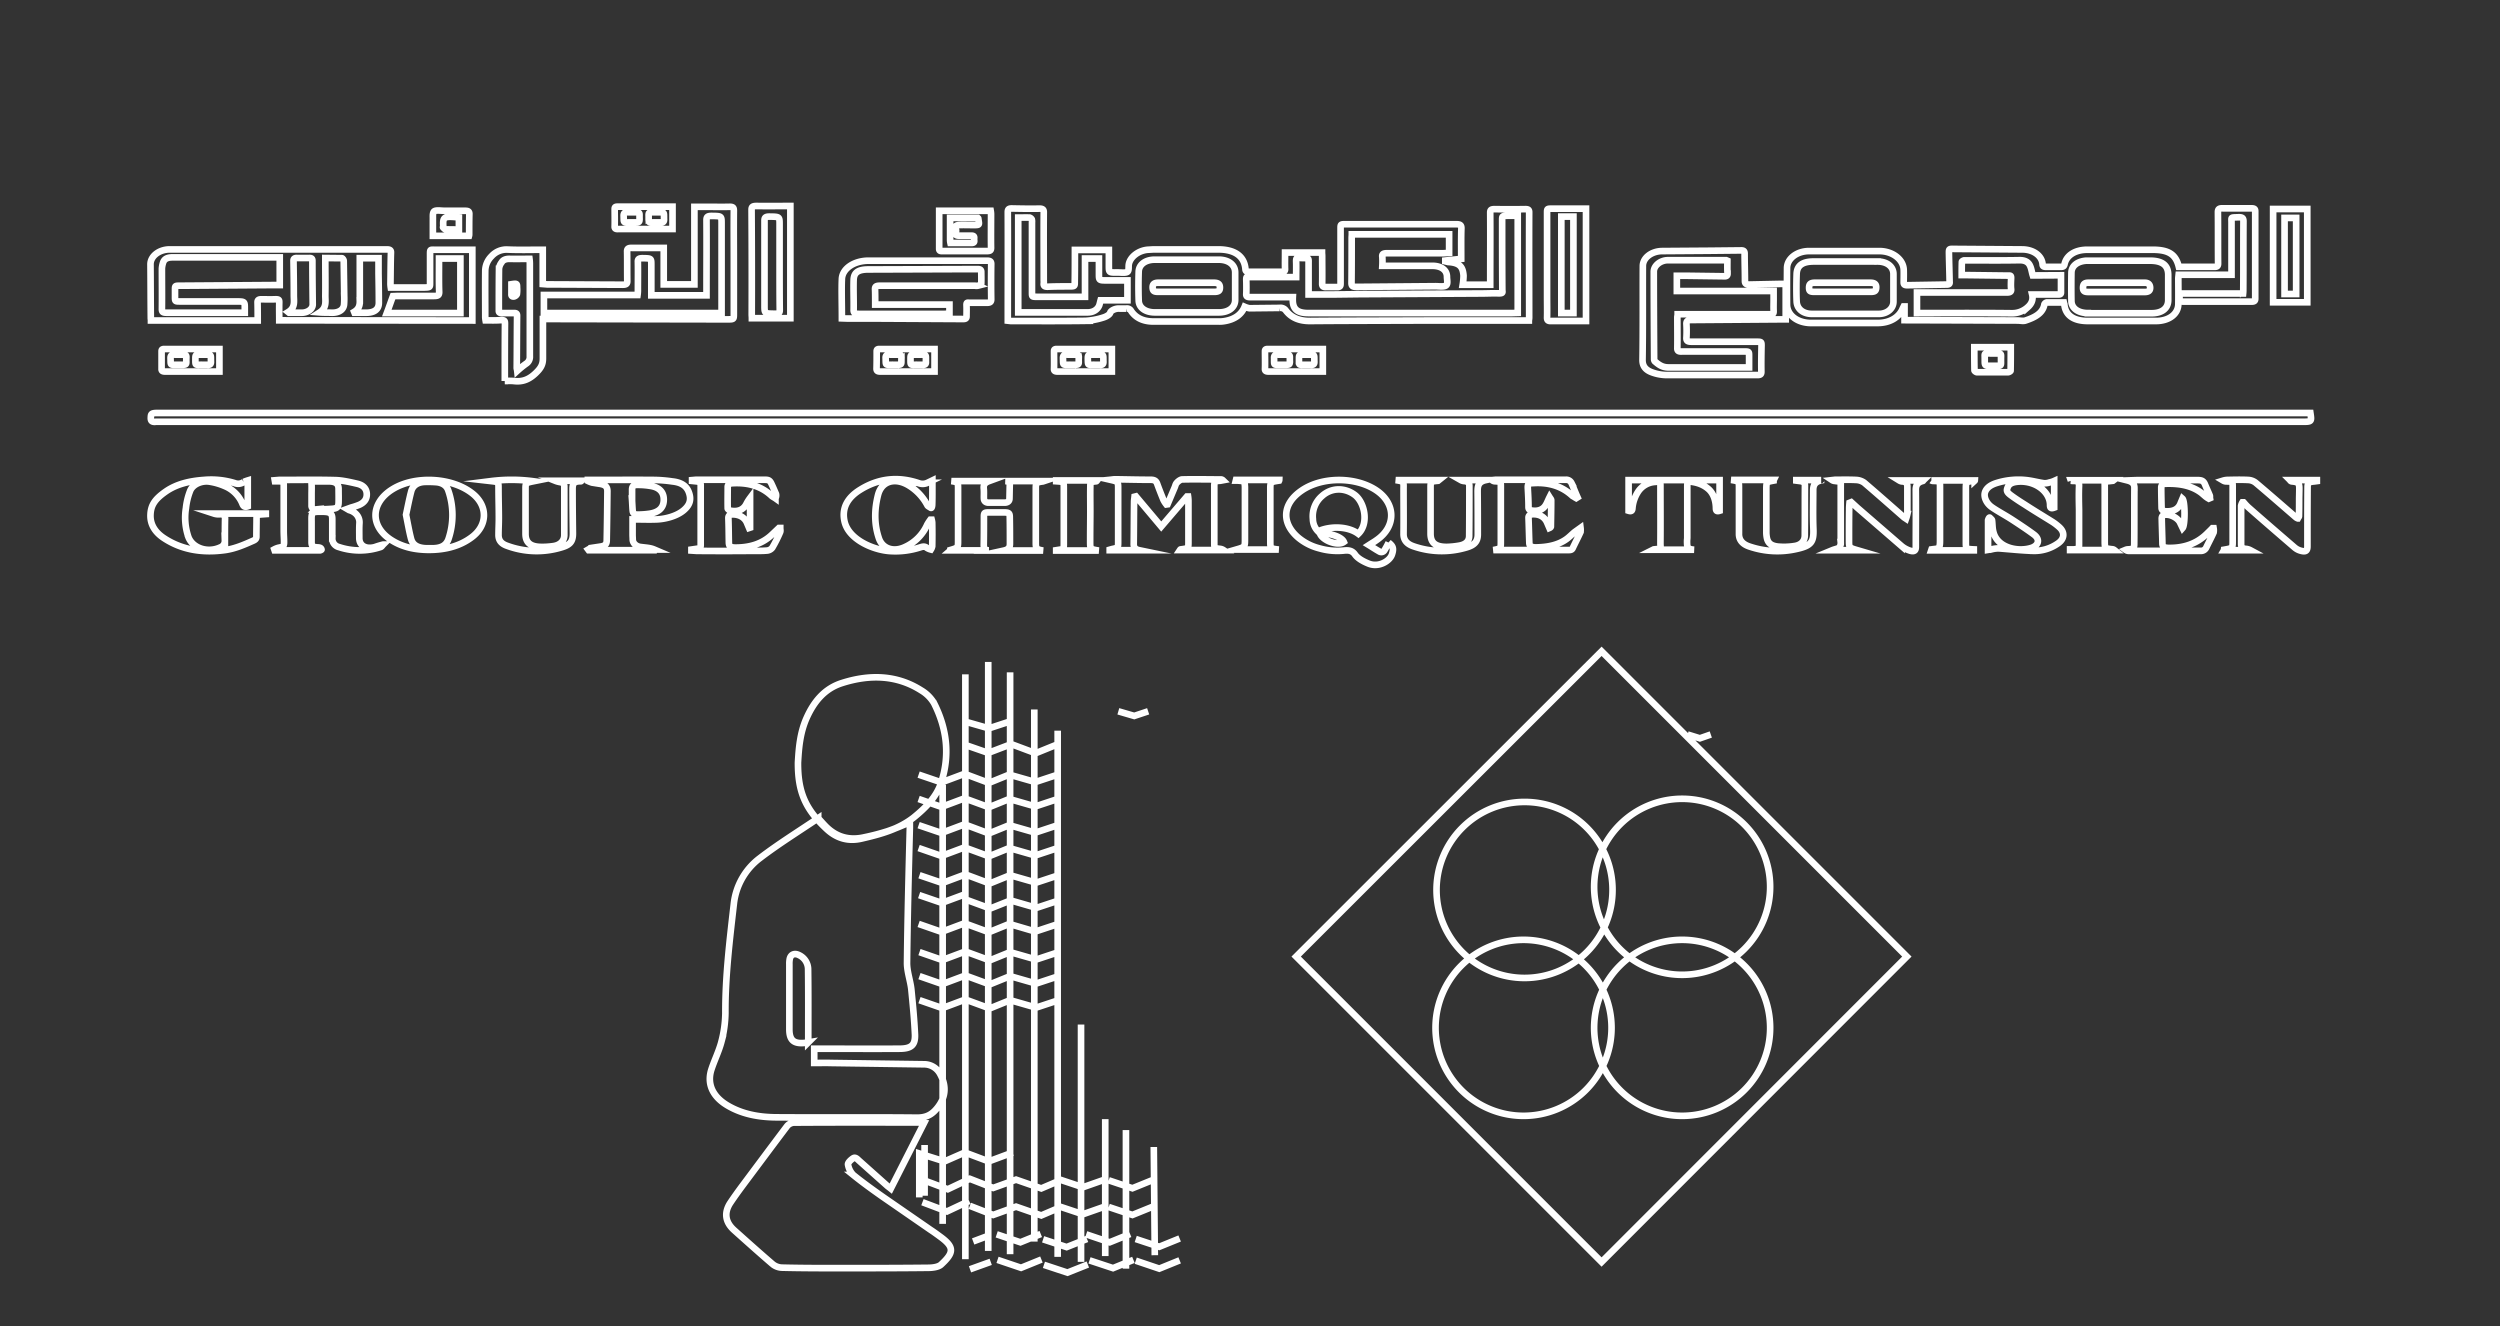 <svg id="Layer_1" data-name="Layer 1" xmlns="http://www.w3.org/2000/svg" viewBox="0 0 1508.5 800.2"><rect x="0" y="0" width="1508.5" height="800.2" fill="#333333" stroke="none"/><defs><style>.cls-1{fill:none;stroke:#fff;stroke-miterlimit:10;stroke-width:4px;}</style></defs><path class="cls-1" d="M1394.1,249.2c.8,5.3.8,5.3-5.2,5.3H94.1c-2.5.3-3.2-.6-3.1-2.5s0-2.8,3.7-2.8H1394.1ZM648.5,170.3c0,2.4,0,2.5-3.2,2.5s-8.6,0-12.8.2c-2.1.1-2.9-.4-2.7-2a9.6,9.6,0,0,0,0-1.7c0-13.7-.1-27.3,0-41,.1-1.9-.6-2.5-3.1-2.4-5.2.1-10.4,0-15.6-.1-2.3-.1-3,.3-3,2.2.1,21.2,0,42.3,0,63.5v2l1.8.2c15.1,0,30.1.1,45.2-.1a43.1,43.1,0,0,0,10.6-2c1.7-.5,3.9-1.7,4.2-2.9s3-2.7,5.6-2.5h4a2.8,2.8,0,0,1,3,1.4c2.8,4.2,7.3,6.4,13.5,6.4h39.5a16.2,16.2,0,0,0,3.1-.2c6.6-1,10.6-4.2,12.4-8.7a13.5,13.5,0,0,0,2.9.9l18.2-.2a3.9,3.9,0,0,1,3.8,1.6c3.3,4.3,8.1,6.4,14.9,6.3,24.6-.2,49.3-.2,73.9-.3h57.8a12.5,12.5,0,0,0,.2-1.5c0-21.3-.1-42.6,0-63.9,0-1.6-.8-1.8-2.5-1.8-6.1.1-12.2.1-18.2,0-2.2,0-2.8.4-2.8,2.1.1,13.8,0,27.5,0,41.2v2.3H882.6a37.4,37.4,0,0,0,.5-5.5c-.4-4.9-1.9-7.8-9.3-8.2l-1.7-.4v-.5l9.6-1c0-6.3-.1-12.4.1-18.5,0-2-.9-2.4-3.2-2.4H812.2c-3.3,0-3.3,0-3.3,2.6v33.2c0,1.3-.1,2.2-2.3,2.1h-6.4c-1.8.1-2.4-.5-2.4-1.9.1-5.6,0-11.3,0-17,0-.6-.1-1.3-.1-1.9H775.4c0,3.4-.1,6.6,0,9.8.1,1.3-.4,1.9-2.2,1.8H753.7c-1.5,0-2.1-.3-2.2-1.6-.6-7.7-6.3-11.9-16.4-11.9H695.9l-3.4.2c-5.8.5-10.8,4.6-11.4,9-.2,1.5.2,3.7-.9,4.4s-3.9.3-6,.3c-5.1.1-5.1,0-5.1-3.9v-9.7H648.6C648.6,157.5,648.6,163.9,648.5,170.3Zm264,18.6H789.4c-6.1,0-8.9-2-9.3-6.8a26,26,0,0,1,0-2.8H754.6c-1.9,0-2.7-.3-2.6-1.9s.1-5.6,0-8.4.7-1.8,2.4-1.8h27.7c0-3.1.1-6.1,0-9.1s.5-2.5,2.9-2.4c5.1.2,4.6-.5,4.6,3.7v18.3h14.9l16.3-.2,73-.4c3.4,0,6.7-.2,10.1-.1s2.6-.6,2.6-2.2c-.1-13.9-.1-27.9-.1-41.9,0-2.6,0-2.6,3.4-2.7h6v58.6Zm-215.7-.4c-5.5,0-9.5-2.7-9.7-7q-.3-8.9,0-17.7c.2-4.2,4-7,9.4-7.1h39.2c5.8.1,9.6,3.2,9.6,7.7V181c0,4.5-3.9,7.5-9.8,7.5H696.8Zm174.1-35.7H837.1c-2.3,0-3.3.4-3,2.3a46.8,46.8,0,0,1,0,5.3h30.2c5.4,0,8.8,2.6,8.8,6.6,0,1.8.7,4.2-.5,5.2s-4.3.5-6.5.5l-47.6.4c-2.3,0-3-.5-3-2.3.1-9.1.1-18.3.1-27.4,0-.6.1-1.3.1-2h58.7v11.2ZM614.4,131.3c2.4,0,4.6-.1,6.9,0a2.4,2.4,0,0,1,1.3,1.1,6.1,6.1,0,0,1,.1,1.9v42.3c0,2.5,0,2.5,3.2,2.5h28.8V156h8.4v9.4c0,3.8,0,3.8,5,3.8h12.2v12H664.1c-.3,1.1-.5,2.1-.8,3-1,2.6-3.6,4.3-7,4.3H614.4Zm537.8,61.9,65.1.2c1.7,0,3.5.5,4.9,0,5.7-1.9,10.5-4.4,11.4-9.8a2,2,0,0,1,1.4-1.1h10.3a6.2,6.2,0,0,0,.3,1c.6,6.7,5.5,10.2,14.2,10.2h41.1c7.9,0,13.4-4.2,13.5-10.2s0-10.2,0-15.3c0-.7.1-1.4.2-2.4h31.9V134.2c0-3.3-.7-2.9,4.1-3.1,2.6-.1,3.1.6,3.1,2.5-.1,13.7,0,27.4-.1,41.2a20.2,20.2,0,0,1-.1,2.3h-38.4c0,1.2.1,2.2,0,3.1s.6,1.8,2.3,1.8h41.2c1.6,0,2.2-.4,2.2-1.7V127.4c0-1.3-.6-1.7-2.3-1.7h-17.2c-2.5-.1-3,.6-3,2.4.1,10.3,0,20.6.1,30.9,0,1.6-.6,2.1-2.6,2h-21.1c-1.8-7.5-6.1-10.3-15.8-10.3h-39.7c-7.2.1-12.4,3.4-13.5,8.9-.3,1.1-.8,1.4-2.1,1.4h-9.1c-1.3,0-1.9-.3-2-1.4-.3-5.2-5.4-9-12.1-9.1l-41.2-.3c-3.2-.1-3.2,0-3.2,2.5.1,5.8.3,11.5.4,17.3.1,1,0,1.7-1.7,1.7l-23.9.4c-1.7,0-2.1-.5-2.1-1.7s.1-5.2,0-7.8c-.3-6.1-6.7-11.1-14.7-11.1h-42.4c-7.4,0-13.3,4.6-13.3,10.3q-.1,10.9,0,21.9c0,6.4,6.2,11.2,14.5,11.2H1133c7.3,0,13-3.4,15.1-8.8l.6-1.2h.5v8.3Zm-19.3-35.4c5.7,0,9.5,3,9.6,7.4v17c-.1,3.9-3.6,7.1-8.6,7.2H1093c-5.2-.1-8.7-3.1-8.9-7.5s-.2-11.1,0-16.6,4.1-7.5,10.3-7.5h38.5Zm126.9,31.1c-5.7,0-9.8-2.8-9.9-7.2s-.1-11.5,0-17.2c.1-4.1,3.6-6.8,8.9-7.2h38.5c7.5,0,11,2.8,11,8.6v15.4c-.1,4.8-3.8,7.7-10,7.7h-38.5Zm-16.2-22.8v10.5c0,1.2-1.1,1.1-2.2,1.1h-15.2c.7,3-.2,5.5-2.7,7.7a13.9,13.9,0,0,1-9.7,3.6c-18-.2-36-.1-54-.1h-3.1V176.5h54.1c2.1,0,2.9-.4,2.7-2.1s-.1-4.2,0-6.3-.4-1.8-2.2-1.8l-24.4-.3h-3.2c0-2.8,0-5.4.1-8,0-.3.8-.8,1.4-.9h3.4c10.1,0,20.1.1,30.1-.1,3.2,0,5.1,1.1,6.1,3.1s1.1,3.9,1.8,6.1ZM285,193.4V150.7H263.2c-3.7.1-3.7-.6-3.7,2.9v17.2c0,2.5,0,2.6-3.4,2.7H235.8a18.3,18.3,0,0,1-.2-2.1c.1-6.3.1-12.6.3-18.9.1-1.5-.6-2-2.5-2h-131c-6.4,0-11.6,4.1-11.6,9,.1,10.8.1,21.6.2,32.4,0,.5.1.9.1,1.5h64.4c0-3.8,0-7.4-.1-11,0-1.3.6-1.8,2.3-1.8s5.5.1,8.2,0,2.6.5,2.6,2.1c-.1,3.4,0,6.8,0,10.6ZM168.8,172h-2.3l-57.7.4c-3.2,0-3.2,0-3.2,2.4v4.4c0,2.7,0,2.7,3.3,2.7h33.5c5.3,0,5.3,0,5.3,4.2v2.6H100.5c-2.1,0-2.8-.4-2.8-2.1.1-8.1,0-16.3,0-24.4a13.5,13.5,0,0,1,.6-3.4c.7-2.5,2.5-3.5,5.9-3.5h64.6Zm70.9,6.6h22.2c2.3,0,3.1-.4,3.1-2.3-.2-6-.1-12.1-.1-18.1V156h12.9v32.9H233.4c1.2-3.2,2.4-6.6,3.7-10.2Zm-62.4-.3c0-7-.1-14-.2-21,0-1.2.7-1.7,2.2-1.6h7.2c1.5-.1,2,.4,2,1.6,0,8.8.1,17.6.2,26.4,0,3-3.4,5.2-7.2,5h-7.1l-.5-.4C178.3,185.6,177.3,181.8,177.3,178.3Zm39.8,3V155.8h11.3v9.3c.1,5.9.2,11.7.2,17.6,0,4.1-2.8,6.1-8.1,6h-6.6l-.2-.5C216.7,186.4,217.2,184,217.1,181.3Zm-10.8-25.5c.4,0,1.1,1,1.1,1.6l.3,21.1a46.4,46.4,0,0,1-.1,5.3c-.3,3.2-3.3,5-7.4,4.9-2.4-.1-4.8,0-7.3-.2,4.3-2.8,3.4-6.5,3.4-10,.1-6.8,0-13.5,0-20.2v-2.6Zm123,36.7,109.5.2c4,0,4,0,4-3.2V157.7c0-10.3-.1-20.5,0-30.7,0-1.8-.6-2.3-2.9-2.2-4.5.1-9,0-13.6,0H419v46.8H400.5v-22H381.4c-2.5-.1-3.1.6-3,2.4.1,5.9,0,11.8.1,17.7,0,1.6-.7,2.1-2.7,2.1l-45.7-.2-2.6-.2V150.7c-7.2,0-14.2.2-21.2-.1a12.1,12.1,0,0,0-9.7,4,12.6,12.6,0,0,0-3.8,8.9c-.1,9.3,0,18.7,0,28a14.1,14.1,0,0,0,.2,1.8c3,0,5.9.1,8.8-.1s2.9.5,2.9,2.3c-.1,10.6-.1,21.3-.1,32v2.4a44.9,44.9,0,0,1,5.2,0c5.9.8,9.8-1.3,13.3-4.6s4.5-5.6,4.5-9,0-6.7,0-10.1V192.5Zm97-16.8c0-14.3.1-28.6,0-42.9,0-2,.7-2.5,3.2-2.5,5.9.1,5.9,0,5.9,4.5v54.1H328.2V178h56.5a21.5,21.5,0,0,0,.2-2.3c0-5.9.1-11.7,0-17.6-.1-1.6.4-2.3,2.8-2.3,5.3.1,5.3,0,5.3,4v18.4h33.3ZM319.7,158.9V215a4.8,4.8,0,0,1-2.3,4.5,59.1,59.1,0,0,0-5.3,4.3c-.1-.9-.3-1.3-.3-1.8.1-10.5.1-21,.2-31.5,0-1.1-.3-1.7-2-1.6h-7.2c-1.2,0-1.8-.3-1.8-1.3,0-8.5,0-16.9.1-25.4a7.7,7.7,0,0,1,1.6-3.9c.8-1.4,2.4-2.1,4.6-2.1,4,.1,8,0,12.2,0A22.8,22.8,0,0,1,319.7,158.9Zm754.9,12.4-19,.4c-2,0-2.7-.6-2.7-2.1,0-5.5-.2-11.1-.2-16.6,0-1.5-.6-2-2.5-1.9l-19.3.2-28.1.2c-6.3.1-11.5,4.1-11.5,9-.1,18.9.1,37.8-.2,56.8,0,3.6,1.8,5.9,5.5,7.3a26.5,26.5,0,0,0,8.9,1.7h55c1.9,0,2.3-.6,2.3-2-.1-5.2,0-10.4.1-15.6,0-2.5,0-2.5-3.3-2.5h-39c-2.4,0-3.1-.6-3-2.4a74.8,74.8,0,0,0,0-8.2c-.1-1.8.6-2.5,3-2.5l54-.4h2.9V171.3Zm-32.2-6.2c0,1.5-.9,1.7-2.4,1.6l-22-.3h-6.2v9.2h58.4v5.3c0,2.2-.1,4.4,0,6.6s-.6,2.1-2.7,2.1h-55.2c0,.7-.2,1.3-.2,1.9,0,6.2.1,12.4,0,18.5-.1,1.8.8,2.2,2.8,2.1h37.3c3.2,0,3.2,0,3.2,2.6v7h-48.7c-3.8,0-6-1.8-8.2-3.7a2.1,2.1,0,0,1-.4-1.1v-.8c-.1-17.4-.2-34.8-.2-52.2,0-3.5,3.8-6.8,8.4-6.9h35.3l.7.3C1042.3,159.9,1042.2,162.5,1042.4,165.1ZM510.9,192.2h14.6l55.7.3c1.5,0,2-.4,2-1.6s.1-4.3,0-6.5.5-1.7,2.1-1.7h10.1c1.9,0,2.7-.4,2.7-2-.1-7.2-.1-14.3,0-21.4,0-1.6-.7-2-2.7-2H524.1c-8.7,0-15.8,4.7-16.1,11s0,15.6,0,23.8Zm62-8.4v5.4l-2.8.2H518.3c-2.4,0-3.3-.5-3.2-2.5.1-6.1-.2-12.2,0-18.2.2-4.4,2.9-6,8.5-6.1l59.2-.2h6.9c1.7-.1,2.4.4,2.4,1.7s.1,4.6,0,6.9c0,.5-.9,1.1-1.6,1.3a5.4,5.4,0,0,1-2.2.1H531.1c-2.4,0-3.2.4-3.1,2.3s.1,5.8.1,9.1ZM830.5,326c12.1-8.2,11.9-22.3-.3-30.3s-32.1-8.2-44.5.1-12.4,20.1-2.2,28.7a32.4,32.4,0,0,0,12.7,6.4,39.2,39.2,0,0,0,14.9,1.3c2.8-.3,4.9.1,6.5,2.4s4.8,4.1,8,5.4c6.3,2.7,13-1.5,14.3-5.4s.5-5.2-2-7.2a49.8,49.8,0,0,1-2.5,4.6,2.2,2.2,0,0,1-3.2.7c-2-1.1-3.9-2.4-6.2-3.8C828,327.6,829.3,326.9,830.5,326Zm-35.2-5.4a10.7,10.7,0,0,1-3.1-7.4,16.1,16.1,0,0,1,5.5-13.9c5.5-5,13.4-5.3,19.6-.8s8.8,17.4,2.3,23.6C813.7,317.7,803.2,317.1,795.3,320.6Zm15.6,6.4c-3.5,2.6-12.7-.7-14.4-5C801.8,321.4,809.6,323.8,810.9,327ZM703.8,304.4a16.7,16.7,0,0,1-1.8-2.8c-1.3-3.2-2.6-6.5-3.8-9.8-.6-1.6-1.6-2.3-3.8-2.3-7.2,0-14.3-.2-21.5-.3-1,0-2,.2-3,.3,4.8,1.1,4.8,1.1,4.8,5.4v32.6c0,2.9-.2,3.1-3.7,3.8l-1.4.4v.3h17.8c-2.9-.6-3.4-2.2-3.3-4.2.1-8.4.1-16.7.2-25,0-1,.2-2.1.3-3.1l.8-.2,15.3,18.2,15.5-18.1h.7a19.4,19.4,0,0,1,.2,2.4v25.1c0,3.8,0,3.8-4.7,4.4-.1,0-.2.1-.4.4h26.2a4.4,4.4,0,0,0-1.9-.7c-3.6-.4-3.6-.5-3.6-3.5V293.1c0-2.4.6-2.9,3.6-3l1.6-.3a1.8,1.8,0,0,0-1.1-.5c-7.8,0-15.6-.2-23.4,0-1.1,0-2.5,1.1-3.3,2s-.9,1.9-1.3,2.8l-4.3,10.2Zm-537.9-14h2c3.3.1,3.3.1,3.3,2.8v27.1c0,2.3.2,4.7.2,7s-.7,2.8-2.9,3.1a10.8,10.8,0,0,0-3,1.1l.2.6H193c.4,0,1.1-.4,1-.5a1.4,1.4,0,0,0-.7-1,4.1,4.1,0,0,0-1.6-.3c-3.1-.2-3.7-.8-3.7-3.3V314.5c-.1-5.7.1-5.8,7.1-5.7,4.2.1,5.4,1,5.4,4.5v11.6a5.2,5.2,0,0,0,4,5.2,39.9,39.9,0,0,0,25.1,0c.7-.2,1.1-1,1.6-1.5a49.9,49.9,0,0,0-5,1.5c-5.4,1.5-9.4-.8-9.4-5.4,0-3-.1-6.1.1-9.1s-1.6-6.5-6.2-7.8l-1.2-.7,2.5-.9a38.6,38.6,0,0,0,4.8-1.6c3.3-1.5,4.7-3.8,4.5-6.8s-2.2-5.1-5.7-5.9-8.8-2.1-13.3-2.2c-11.3-.3-22.7-.1-34-.1l-2.5.2Zm22.1,1.8c-.1-1.2.3-1.7,1.9-1.7h9c3.7.1,5.4,1.5,5.4,4.5s.1,5.6,0,8.4-1.2,3.4-3.8,3.6-6.7.4-10.1.4a2.2,2.2,0,0,1-2.4-2.4v-6.6C188,296.4,188.1,294.3,188,292.2Zm390.1,2.2v31.9c0,4.2,0,4.2-4.7,5.6a.3.3,0,0,1-.1.2h23.4c-2.8-.1-3.1-1.6-3.1-3.4.1-5.6.1-11.2.1-16.8,0-2.5.2-2.7,3.3-2.7h8.3c3.6,0,4,.3,4,3.2.1,5.3.1,10.5.1,15.7,0,1.7-.4,3.4-3.6,4.1h23.6c-3.8-.6-4.4-1.2-4.4-4.3V294.5c0-3.1.4-3.5,4.3-4l.6-.2H606.6c1.7.1,2.7.8,2.7,2.2-.1,2.9-.1,5.7-.2,8.6-.1,1.4-1.2,2.2-2.9,2.2h-9.7c-1.7,0-2.7-.9-2.8-2.3s.1-4.1-.1-6.1.2-3.5,3.2-4.6H574.1C577.9,290.9,578.1,291.1,578.1,294.4ZM284.6,324.2c9.5-7,9.9-18.5,1-26-12.1-10.1-34.8-11.5-48.6-3.1s-14.1,23.3.5,31.6c6.4,3.7,13.7,5.1,21.4,5.1C268.6,331.8,277.4,329.6,284.6,324.2Zm-36.5-27.6c.9-3.5,3.7-5.6,8.2-5.8a62.1,62.1,0,0,1,7.5.2c3.5.5,5.8,2.2,6.7,5a45.2,45.2,0,0,1,.1,29.3c-1.3,3.6-4.1,5.3-8.8,5.5h-4.9c-4.7-.2-7.8-1.9-8.8-5.5s-2.1-9.7-3.1-14.7C246,305.9,246.9,301.2,248.1,296.6Zm-101-5.8a5.7,5.7,0,0,1-5.5.7,48.6,48.6,0,0,0-18.6-1.9c-8.4.6-16.4,2.4-23,7s-9,8.3-9.2,14.1,2.8,10.5,8.1,14c10.9,7.2,23.5,9.1,37.1,7.2,6.1-.9,11.5-3.3,16.9-5.7,1.3-.6,1.8-1.2,1.8-2.4,0-3.7.1-7.5.1-11.2,0-1.6,1.1-2.1,2.8-2.2l2.8-.2v-.3H129.1a8.9,8.9,0,0,0,3.6.4c2.2-.1,3.1.8,3.1,2.5-.1,4.5-.1,8.9-.1,13.4a4.2,4.2,0,0,1-2.8,4.1c-7.6,3.5-16.6.5-19.2-6.2a35.9,35.9,0,0,1-1.5-17.5,39.2,39.2,0,0,1,2.6-10.6c1.7-3.9,7.1-6.2,12-5.3a37.2,37.2,0,0,1,8.8,2.6,19.5,19.5,0,0,1,10.6,10.5c.5,1.3,1.1,2.5,3.3,1.7V289.9A20.7,20.7,0,0,0,147.1,290.8Zm247.7,40.8a12.9,12.9,0,0,0-2.6-.8c-2-.4-4-.5-6-.8s-4.3-1.9-4.4-4.4c0-1-.1-1.9-.1-2.9v-9.3c5.3,0,10.1.2,14.8,0s11.5-1.8,15.8-5.3,4.9-7,3.3-11.2-5.2-5.9-9.9-6.4a83,83,0,0,0-11.1-.9c-12.6-.1-25.3,0-38,0h-1.9v.6a18.6,18.6,0,0,0,2.5,1l4.4.7c3.7.5,5,1.8,4.9,4.8-.1,9.8-.2,19.6-.4,29.3,0,2.4-1,3.4-3.8,3.8l-5.3.8a13.6,13.6,0,0,0-2.1,1l.3.4h39.5Zm-13.4-36.1c0-2,.8-3,3.3-2.9a43,43,0,0,1,8.8.8c5,1.1,7.3,4.2,7,8.8s-3.4,7-8.7,7.8a50.6,50.6,0,0,1-6.8.5c-1.8.1-3-.5-3.2-2.1s-.3-5-.5-7.6h.1Zm972.4,7.6a37.1,37.1,0,0,0,2.7,2.9c9.3,8.2,18.7,16.3,28.1,24.4a9.6,9.6,0,0,0,3.3,1.8c3.3,1,4.4.3,4.4-2.5,0-11.9,0-23.8.1-35.6,0-2.8.7-3.3,4.1-3.6l1.5-.2v-.6h-16.2a1.4,1.4,0,0,0,1.1.8c3.7.3,4.5,1,4.5,4.1s-.1,4.7-.1,7,0,6.6-.1,9.9c0,.4-.5.9-.7,1.3a3.9,3.9,0,0,1-1.1-.6c-8.1-7-16.2-14.1-24.4-21a8.1,8.1,0,0,0-4.5-1.6c-4.2-.2-8.5-.1-12.7,0a9.3,9.3,0,0,0-2.3.4,3.6,3.6,0,0,0,1.9.5c3.8.1,3.8.1,3.8,3.1v32.8c0,4.4,0,4.4-5.2,5.3a.8.8,0,0,1-.1.3h16a7,7,0,0,0-2.6-.8c-2.2-.1-3-1.1-3-2.8V305.2a6,6,0,0,1,.8-2.1ZM957,125.9H936.7c-3.2,0-3.2,0-3.2,2.5V179c0,4.2.1,8.5,0,12.7,0,1.5.5,2.1,2.5,2h21Zm-14.9,63V130.7h7.3v58.2ZM1117,303l3.5,3.2,26.9,23.3a15.3,15.3,0,0,0,5.2,2.8c2.5.7,3.4-.1,3.4-2.2,0-11.4.1-22.8,0-34.1-.1-2.8.7-4.9,4.3-5.8.1,0,.1-.2.2-.3H1146a4.7,4.7,0,0,0,1.5.6c2.6,0,3.4,1.3,3.4,3.1v16.6a25.5,25.5,0,0,1-.8,2.8l-1.2-.8c-8-7-16-14.1-24.1-21a9.2,9.2,0,0,0-4.8-1.6c-4.2-.2-8.5-.1-12.7-.1l-1.8.2a3,3,0,0,0,1.5.5c4.3.6,3.7,0,3.7,3.4v33.5a4.7,4.7,0,0,1-.9,3.3c-.8.7-2.5.9-4.2,1.6h15.2c-5.1-1.5-5.1-1.5-5.1-6,0-6.3,0-12.6.1-18.9,0-1.3.1-2.5.2-3.7ZM417.2,332.2l3.1.2c11,.1,22,.1,33.1,0,3.2,0,6.4.1,9.6-.2a4.5,4.5,0,0,0,3-1.7,81,81,0,0,0,4.7-9.3c.4-.8.1-1.7.1-2.6H470l-4.2,4c-5.9,5.6-13.5,7.9-22.4,7.8-2.7-.1-3.5-.8-3.6-2.9-.1-5-.1-9.9-.3-14.9,0-1.8,1.2-2.3,3.2-2.2,3.8.2,6.7,2,8,5.1l1.3,3.1.6-.2V300.5a24.9,24.9,0,0,0-2.3,3.7c-1.8,3.5-5.2,4.8-9.7,3.9-.6-.2-1.5-.9-1.5-1.3-.1-4.3,0-8.7,0-13,0-1.4.9-2,2.6-2.2,9.6-.6,17.7,1.7,24,7.7.6.5,1.5.9,2.2,1.4a3.8,3.8,0,0,0,.3-2.7c-.9-2.1-1.8-4.2-2.8-6.3s-2-2.2-4.1-2.2H419.9l-2.3.2v.5l2.9.3c1.4.2,2.3.7,2.3,2v36.6c0,1.2-.7,1.9-2.2,2l-3.4.5Zm870.7-37.9c-.1,11.3,0,22.7-.1,34,0,2.6-.7,3.1-4.1,3.2a4.5,4.5,0,0,0-1.1.3,3.2,3.2,0,0,0,1.7.6h43.5a3.5,3.5,0,0,0,3.4-1.9c1.5-3.1,3.1-6.1,4.5-9.2a7.6,7.6,0,0,0,0-2.6h-.7c-1.1,1.2-2.3,2.3-3.5,3.5-6.1,5.9-13.8,8.6-23.3,8.4-1.9-.1-3.3-.5-3.4-2.4-.1-5-.3-10-.4-15-.1-2.1,1-2.8,3.5-2.6s6.5,2.1,7.7,5.1l1.4,2.9c1.6-1.8,1.5-16.3-.1-17.7l-1,2.4c-1.3,3.8-4.3,5.5-9.1,5.2-1.5-.1-2.4-.7-2.5-1.9-.1-4.2-.2-8.4-.2-12.6,0-1.2,1-2.1,2.7-2.1,9.2-.3,17.5,1.4,23.7,7.4a13.4,13.4,0,0,0,2.3,1.6l.7-.3c-.1-.6.1-1.3-.2-1.8-.9-2.2-1.9-4.3-2.8-6.5s-2.1-2.6-4.5-2.6h-36.4l-5.9.2C1286.5,290.6,1287.9,291.9,1287.9,294.3ZM932.6,304.9c-1.6,2.6-4.5,3.7-8,3.2-1.6-.2-2.3-.7-2.3-2.1,0-3.7-.2-7.4-.4-11s.5-3.3,3.6-3.5c8.8-.5,16.4,1.7,22.5,7a24,24,0,0,0,3.1,2.1l.8-.5c-1.3-2.9-2.4-5.8-3.7-8.7a3.5,3.5,0,0,0-3.5-1.9H902.4l-2.1.2a2.5,2.5,0,0,0,1.7.7c3.6.2,3.6.2,3.6,3.1V327c0,4,0,4-4.5,4.9h44.8c1.2,0,2.5.2,3.1-1.2,1.5-3.2,3.2-6.4,4.7-9.7a10.1,10.1,0,0,0,0-2.5l-3.5,2.5c-1.7,1.4-3.2,3-5,4.3-5.3,3.8-11.8,4.9-18.6,5-2,0-3.7-.6-3.8-2.5-.2-5.1-.3-10.3-.5-15.4,0-1.4.9-2,2.7-2.1,4-.1,6.9,1.6,8.4,4.8l1.5,3.5c.7-.3.8-.5.9-.8.1-5.3.2-10.6.2-16,0-.5-.5-1-1-1.8C934,302,933.5,303.5,932.6,304.9ZM456.5,124.3c-2.4,0-3,.5-3,2.3q.2,31.7.1,63.3c0,.7.1,1.4.1,2.1h23.2V124.3C470,124.3,463.3,124.4,456.5,124.3Zm14,62.9c0,1.6-.6,2.1-2.7,2.1-6.5-.1-6.5,0-6.5-4.9V133.1c0-1.8.6-2.4,3-2.4,6.1.1,6.1,0,6.1,4.7v24.8C470.4,169.2,470.4,178.2,470.5,187.2ZM1083.9,290l2.3.3c1.9.2,2.9,1.1,2.9,2.7-.1,10,0,20.1-.1,30.1,0,3.4-2.3,5.9-6.4,6.4a40.2,40.2,0,0,1-9.8.3c-4.5-.5-6.3-2.4-6.8-6a17.9,17.9,0,0,1-.2-2.3V294.4c.1-3.5.1-3.6,4.4-4.4a1,1,0,0,1,.1-.4h-25.7c4.7.8,4.7.8,4.7,4.8V322c-.1,3.8,2.1,6.4,6.4,7.8a52.2,52.2,0,0,0,27.7,1.6c9.5-2,11.1-4.2,10.8-12.1s-.1-15.7-.1-23.6c0-2.8,1-5,4.7-5.8,0,0,0-.2.1-.2h-15Zm-237,4.7c0,9.2.1,18.4,0,27.6,0,3.5,1.9,5.9,5.9,7.3a52.1,52.1,0,0,0,32.2.7c4.8-1.4,6.7-3.7,6.7-7.8,0-8.6,0-17.1-.1-25.7,0-3.2.2-6.1,4.9-7.1h-15a4.6,4.6,0,0,0,2.2.6c2,.2,2.9,1.2,2.9,2.8,0,10.1,0,20.2-.1,30.3,0,3.1-2,5.1-5.8,5.8a50.3,50.3,0,0,1-7.7.8c-6.9,0-9.8-2.5-9.8-8V294.2c0-3.6.2-3.7,4.5-4.1l.5-.4h-26C847,290.5,847,290.5,846.9,294.7Zm-546.1-.3c0,6.1.2,12.2.2,18.3,0,3.4-.2,6.8-.2,10.1s1.7,5.3,5.1,6.5a51.4,51.4,0,0,0,32.2,1.2c5.9-1.6,7.6-3.6,7.6-8.6-.1-9-.2-17.9-.2-26.9,0-3.6,1.1-4.6,5-4.6q.2,0,.3-.3H335a14.7,14.7,0,0,0,2.8.8c1.9.2,2.7,1.2,2.7,2.6v29.6c-.1,3.3-2.5,5.8-6.5,6.4a46.5,46.5,0,0,1-7.5.5c-6.5-.1-9.4-2.6-9.4-7.9V294.7c0-3.1.3-3.3,3.8-4.1l1-.2a99.7,99.7,0,0,0-25.6-.1C300.7,290.8,300.8,290.8,300.8,294.4Zm935.9-3.3a8.9,8.9,0,0,1-3.2.5c-3.6-.5-7.1-1.5-10.8-1.9a44.3,44.3,0,0,0-18.1,1.8c-3.1,1-5.8,2.6-6.8,5.4s.7,6.7,3.9,9,8.3,5,12.3,7.6,9,5.9,13.2,9,2.7,6.9-1.8,8.2c-8.1,2.4-20.3-.2-22.6-9.8-.6-2.3-.5-4.7-.8-7-.1-.5-.9-1-1.3-1.5s-1,1-1.1,1.5v17.9l2.4-.4a17.4,17.4,0,0,1,3.9-.5c7,.5,14.1,1.3,21.1,1.5a24.6,24.6,0,0,0,14.9-4.6c3.8-2.7,4.1-6.5.8-9.6a32.2,32.2,0,0,0-4.1-3.2c-5.6-3.5-11.3-6.9-16.8-10.5-2.9-1.8-5.8-3.7-8.5-5.7s-2.6-3-1.8-4.9,2.5-2.7,4.9-3.1c10.4-1.5,20.4,5.1,20.6,13.8,0,1.4.1,2.6,2.5,1.7V290.2A12.8,12.8,0,0,1,1236.7,291.1Zm-677,.2a6.8,6.8,0,0,1-4.9.4c-12.9-4.5-24.9-3-35.9,3.9-7.7,4.8-11.1,11.2-9.3,19.1,2.5,10.8,17,17,26.9,17.8a48.8,48.8,0,0,0,18.7-2.2c1.5-.5,2.8-.8,4.1.3a8.7,8.7,0,0,0,2.4,1,5.6,5.6,0,0,0,.8-2c.1-4.8.1-9.6,0-14.3a10.1,10.1,0,0,0-.3-1.7h-.8a29,29,0,0,0-1.9,2.9A26.6,26.6,0,0,1,546.2,330c-7,3.4-13.8,1.1-15.9-5.3-2.9-8.6-2.7-17.3-.5-26s10.6-10.7,18.7-5.7a30.8,30.8,0,0,1,11.1,11.9c.3.6,1.3,1,2,1.5s.9-1.3.9-2c.1-2.7.1-5.4.1-8.2v-6.3ZM985,306.8a21.5,21.5,0,0,1,3.5-10.2,13.2,13.2,0,0,1,10.2-5.8c3-.3,3.2-.1,3.2,2.3,0,11.6.1,23.1,0,34.7,0,3.6,1,3.2-4,3.7l-.4.2h24.7c-3.3-.3-4.1-.9-4.2-3.6s.1-2.5.1-3.8V293.2c0-.8.1-1.7.2-2.7,5.1.3,9.3,1.7,12.6,4.6s4.5,7.6,4.5,11.9c.1,1.3.6,1.7,2.2,1.2V289.7H982.7v18.5C984.6,308.8,984.9,307.9,985,306.8Zm407.2-124.4V126.1h-20.6v56.3Zm-6.7-50.9v45.9h-7V131.5ZM637.3,290.4c4.6.3,4.6.3,4.6,4v34.3c0,.9-.1,1.7-.1,2.6l-4.5.7v.2H663c-5.2-.8-5.2-.9-5.2-5.4v-1.9c0-5.5.1-11,.1-16.5s-.1-9.9,0-14.9c0-2.7.2-2.7,3.6-3.1.1,0,.2-.1.5-.5H637.3ZM1191,331.5c-4.7-.2-4.8-.3-4.8-4.1V295.2c0-4.5,0-4.5,5.3-5.1a.3.3,0,0,0,.1-.2h-26.2a1.6,1.6,0,0,0,.9.3c4.2.1,4.3.2,4.3,3.4v32.6c0,5.4-.9,4.7-5.1,5.3l-.2.6H1191Zm58.6-41.4a9.2,9.2,0,0,0,1.6.1c2.7,0,3.4,1,3.3,3.1-.2,4.7-.1,9.4,0,14.1v21.3c0,2.2-.5,2.6-3.3,2.8h-2.1v.4h26.7a2.3,2.3,0,0,0-1.5-.5c-4.1-.5-4.2-.5-4.3-3.9V294.4c.1-4.3-1.1-3.6,4.9-4.3l.4-.3h-25.8ZM745.7,290h.9c4.4.3,4.4.3,4.6,3.8v31.8c0,4.5-.1,4.5-5.3,6h25.7c-5.1-.6-5.1-.6-5.1-5V295.1c0-4.3.1-4.3,5.3-5.1a1,1,0,0,0,.1-.4H745.8Zm-179-139.8c0,1.5,1.2,1.3,2.3,1.3h26.6c2.1,0,2.4-.6,2.4-2-.1-6.8,0-13.6,0-20.4a13.7,13.7,0,0,0-.2-1.9H566.7Zm6.6-5.1V131.5H590c.1.1.3.2.3.3.6,4.4,1.3,4-4.5,4-2.3,0-4.6-.1-6.9,0-3.9.1-1.7,2.4-2,3.7s-1,2.8,2,2.7H586c2.3-.1,1.8,1.2,1.8,2.2s.6,2.3-1.8,2.2H573.5A9.3,9.3,0,0,1,573.3,145.1Zm64.3,65.5c-1.6,0-1.6.7-1.6,1.6,0,3.4.1,6.9,0,10.3-.1,1.4.7,1.7,2.3,1.7h32.6V210.6Zm13.3,7c.1,2.5,0,2.5-3.3,2.5h-1c-5.8-.1-5,.8-5.2-4,0-1.7.7-2.2,2.7-2.1h2.2C651.8,214.1,650.9,213.8,650.9,217.6Zm5.5-.9c0-2.7.1-2.7,3.4-2.7h.5c6.4.1,5.3-.7,5.5,4.4,0,1.3-.5,1.9-2.3,1.7h-2.7C656.3,220,656.5,220.9,656.4,216.7Zm-125.8-6.1c-1.6,0-1.6.7-1.6,1.6,0,3.4,0,6.9-.1,10.3,0,1.4.8,1.7,2.4,1.7h32.6V210.6Zm13.3,7c0,2.5,0,2.5-3.4,2.5h-1c-5.7-.1-4.9.8-5.1-4-.1-1.7.7-2.2,2.7-2.1h2.2C544.7,214.1,543.9,213.8,543.9,217.6Zm5.5-.9c0-2.7,0-2.7,3.3-2.7h.5c6.4.1,5.4-.7,5.5,4.4.1,1.3-.5,1.9-2.2,1.7h-2.7C549.2,220,549.4,220.9,549.4,216.7ZM99.1,210.6c-1.6,0-1.6.7-1.6,1.6v10.3c-.1,1.4.7,1.7,2.3,1.7h32.6V210.6Zm13.3,7c.1,2.5,0,2.5-3.3,2.5h-1c-5.8-.1-5,.8-5.2-4,0-1.7.7-2.2,2.7-2.1h2.2C113.3,214.1,112.4,213.8,112.4,217.6Zm5.5-.9c0-2.7,0-2.7,3.4-2.7h.4c6.5.1,5.4-.7,5.6,4.4,0,1.3-.5,1.9-2.3,1.7h-2.7C117.7,220,117.9,220.9,117.9,216.7Zm254.6-92c-1.6,0-1.6.7-1.6,1.6,0,3.4.1,6.9,0,10.3-.1,1.4.7,1.7,2.3,1.6h32.6V124.7Zm13.4,7c0,2.5,0,2.5-3.4,2.5h-1c-5.8-.1-5,.8-5.2-4.1,0-1.6.8-2.2,2.7-2h2.2C386.7,128.1,385.8,127.9,385.9,131.7Zm5.5-1c-.1-2.6,0-2.6,3.3-2.6h.5c6.4.1,5.3-.7,5.5,4.4,0,1.3-.5,1.9-2.3,1.7h-2.7C391.2,134.1,391.4,135,391.4,130.7Zm373.5,79.9c-1.6,0-1.6.7-1.6,1.6,0,3.4.1,6.9,0,10.3-.1,1.4.7,1.7,2.4,1.7h32.5V210.6Zm13.4,7c0,2.5,0,2.5-3.4,2.5h-1c-5.8-.1-5,.8-5.1-4-.1-1.7.7-2.2,2.6-2.1h2.3C779.1,214.1,778.2,213.8,778.3,217.6Zm5.5-.9c0-2.7,0-2.7,3.3-2.7h.5c6.4.1,5.3-.7,5.5,4.4,0,1.3-.5,1.9-2.3,1.7h-2.7C783.6,220,783.8,220.9,783.8,216.7ZM283.1,141.6c0-4.2,0-8.4.1-12.5,0-1.5-.7-1.9-2.4-1.9H268.5c-2.3,0-5.6-.6-6.6.4s-.6,3.4-.7,5.2v9.5H283A2.8,2.8,0,0,0,283.1,141.6Zm-14.2-3.2c-.5,0-1-.6-1.4-1s0-.4,0-.5c-.4-6.2.3-6.6,9.4-5.7v7.3Zm922.5,85.1c0,.4,1,1.1,1.5,1.1h18.7c.6,0,1.6-.6,1.6-.9.1-4.7.1-9.4.1-14.2h-22C1191.3,214.3,1191.3,218.9,1191.4,223.5Zm16-6.5c0,4.2.6,3.7-4.7,3.7s-5.1.4-5.1-3.9-.8-3.5,4.9-3.5S1207.4,212.8,1207.4,217ZM732.5,176.1c2.8,0,3.6-.6,3.6-2.6s-1-2.9-3.6-2.9H699c-2.6,0-3.6.9-3.5,3s.9,2.5,3.5,2.5h33.5Zm396.1,0c2.7,0,3.4-.5,3.5-2.5s-.8-3-3.5-3h-33.5c-2.6,0-3.5.8-3.5,3s.7,2.5,3.5,2.5h33.5Zm165.5.1c2.3,0,3.3-.8,3.3-2.5s-.8-3.1-3.2-3.1h-34c-2.5,0-3.3.9-3.3,3.1s1.2,2.5,3.4,2.5h33.8Zm-985.5,1.3c-.1,1,.4,1.6,1.6,1.4a2.7,2.7,0,0,0,1.7-1.4,18.8,18.8,0,0,0,.1-4.1c0-2.3-.1-2.4-3.4-1.9Zm709.7,265.7,7.4,2.3,6.6-2.3M966.4,393,782.1,577.2,966.4,761.5l184.2-184.3Zm-47,174.1a53.1,53.1,0,1,0,53,53.1A53.1,53.1,0,0,0,919.4,567.1Zm95.7,0a53.1,53.1,0,1,0,53,53.1A53.1,53.1,0,0,0,1015.1,567.1Zm0-85.1a53.1,53.1,0,1,0,53,53.1A53.1,53.1,0,0,0,1015.1,482ZM920,483.9a53.1,53.1,0,1,0,53,53A53,53,0,0,0,920,483.9ZM685.3,747.6l14.2,4.7,12.3-5m-56.4-2.5,14.2,4.8,12.3-5m-24.5,15.9,14.2,4.7,12.3-5m-54.5-12.4,14.2,4.7,12.3-4.9m-54.5-2.8,14.3,4.8,12.3-5m1.9,18.6,14.2,4.7,12.3-4.9m-54.5-2.8,14.2,4.8,12.3-5m56.9.7,14.2,4.8,12.3-5M597.3,745.3l-10.1,3.8m10.6,12.3-12.5,4.5M582,435.3l14.7,4.2,13.1-4.3m65-6,9.6,2.8,8.4-2.8m3.4,262.9.6,65.3m-17.4-75.5v83.6m-12.5-90.2v82.6M652.3,618.2V761.4M638.2,440.9V758.4M624.1,428.1V749.2M609.5,405.7V756.8m-13.2-2V399.4m-13.8,7.5V759.8m-13.7-21.3v-265m-10.9,248V690.9m53.2,4.5-14.5,5.4-14.4-5.4-12.3,5.4L554.7,696v26.5m3.2-9.1M557,712l14.9,5.6,13.3-6.3,14.1,5.5,13.8-5,15.2,5.3,11.9-5.1,13.2,4.4,12.5-4.4m-80.7,15.6,14.1,5.5,13.8-5,15.2,5.3,11.9-5.1,13.2,4.4,12.5-4.4m-109.3-2.9,14.8,5.6,13.4-6.3M669,712.2l14.3,4.8,12.3-5M669,728.3l14.3,4.8,12.3-5M554.8,603.5l13.8,4.8,13.9-5.2,14.7,5.4,12.3-5,15.7,4.5,13-4.3M554.8,589l13.8,4.8,13.9-5.2,14.7,5.4,12.3-5,15.7,4.5,13-4.3m-83.4-14.7,13.8,4.8,13.9-5.2,14.7,5.4,12.3-5,15.7,4.5,13-4.3m-83.9-17.2,13.8,4.8,13.9-5.2,14.7,5.4,12.3-5,15.7,4.6,13-4.3m-83.1-17.7,13.7,4.7,14-5.2m.5,3.2,14.7,5.4,12.3-4.9,15.6,4.5,13-4.3m-83.6-15.4,13.8,4.7,13.9-5.2,14.7,5.5,12.3-5,15.7,4.5,13-4.3m-83.9-16.6,13.8,4.8,13.9-5.2,14.7,5.4,12.3-5,15.7,4.5,13-4.3m-83.4-14,13.8,4.7,13.9-5.2,14.7,5.5,12.3-5,15.7,4.5,13-4.3m-83.4-16,13.8,4.8,13.9-5.2,14.7,5.4,12.3-5,15.7,4.5,13-4.3m-83.4-14.9,13.8,4.7,13.9-5.2,14.7,5.5,12.3-5,1,.3m-27.5-18.2,13.8,4.8,13.9-5.3,14.7,5.5,12.3-5,1,.3M610,467.7l14.7,4.2,13-4.3m-144,26.1c1.9,2.1,3.3,3.7,4.8,5.2,6.3,6.2,14,8.4,23.1,6.3a133.3,133.3,0,0,0,13.8-3.6c4.5-1.5,8.7-3.4,13.6-5.4v3.3c-.7,27-1.4,54.1-1.7,81.2-.1,5.4,2,10.9,2.6,16.3.9,9.1,1.8,18.3,2.2,27.4.2,6.4-2.4,8.4-9.5,8.4-15.7.1-31.4,0-47,0h-4.3v8.6c3.4,0,6.7-.1,10,0l56.4.8a10.9,10.9,0,0,1,9.7,6.1c4,7.4,3.2,14.4-2.4,20.9-3,3.5-6.3,5.2-11.6,5.2-28.4-.3-56.8,0-85.2-.2-10.4-.1-20.4-1.9-29.3-7.2s-12.5-13-9.6-21.8c1.8-5.5,4.5-10.9,6-16.6a72.2,72.2,0,0,0,2.4-17.3c-.1-22.1,2.6-44,5.1-65.9a40.1,40.1,0,0,1,15.7-27.6C469.6,509.3,481.7,501.8,493.7,493.7Zm-6,135.3c0-14.9.1-29.7-.1-44.5a9.5,9.5,0,0,0-5.5-8.2c-2.8-1.4-5.1-.3-5.6,2.5a15.1,15.1,0,0,0-.2,3v39.3C476.3,628.2,479.4,630.4,487.7,629Zm11.4-128.5c5.8,5.3,12.7,7.4,20.8,5.5,11.2-2.6,22.2-5.5,31.4-12.7,7.4-6,13.8-12.5,16.6-21.1,5.4-16.4,3.5-32.5-4.3-47.9a21.8,21.8,0,0,0-7.7-7.7c-14.9-9.5-31.3-9.7-47.7-4.5-10.9,3.4-17.2,11.6-21.4,20.9s-4.8,18.8-5.3,27.1C481.4,478.1,486.1,488.5,499.1,500.5Zm56,176.8c-25.4,0-50.8-.1-76.2.1a5.9,5.9,0,0,0-3.9,2c-9,11.9-17.9,23.9-26.8,35.8-2.6,3.5-5.2,7.1-7.6,10.7-3.8,5.9-3,11.6,2.4,16.4,7.7,6.9,15.4,13.8,23.2,20.5a9.4,9.4,0,0,0,5.6,2.1c11.8.3,23.7.3,35.5.3,17.6,0,35.1,0,52.7-.2,2.6,0,6.1-.4,7.8-1.9,7.8-7.2,8.3-10.5-.5-16.9-1.9-1.4-3.8-2.8-5.8-4.1l-28.8-19.9c-6-4.2-12.1-8.6-17.8-13.2a11.6,11.6,0,0,1-3.2-6.3c-.2-1.1,1.7-2.9,3.1-3.8s2.6.6,3.5,1.4L535,715.2c.6.6,1.4,1.1,2.5,2l20.1-39.6Z"/></svg>
